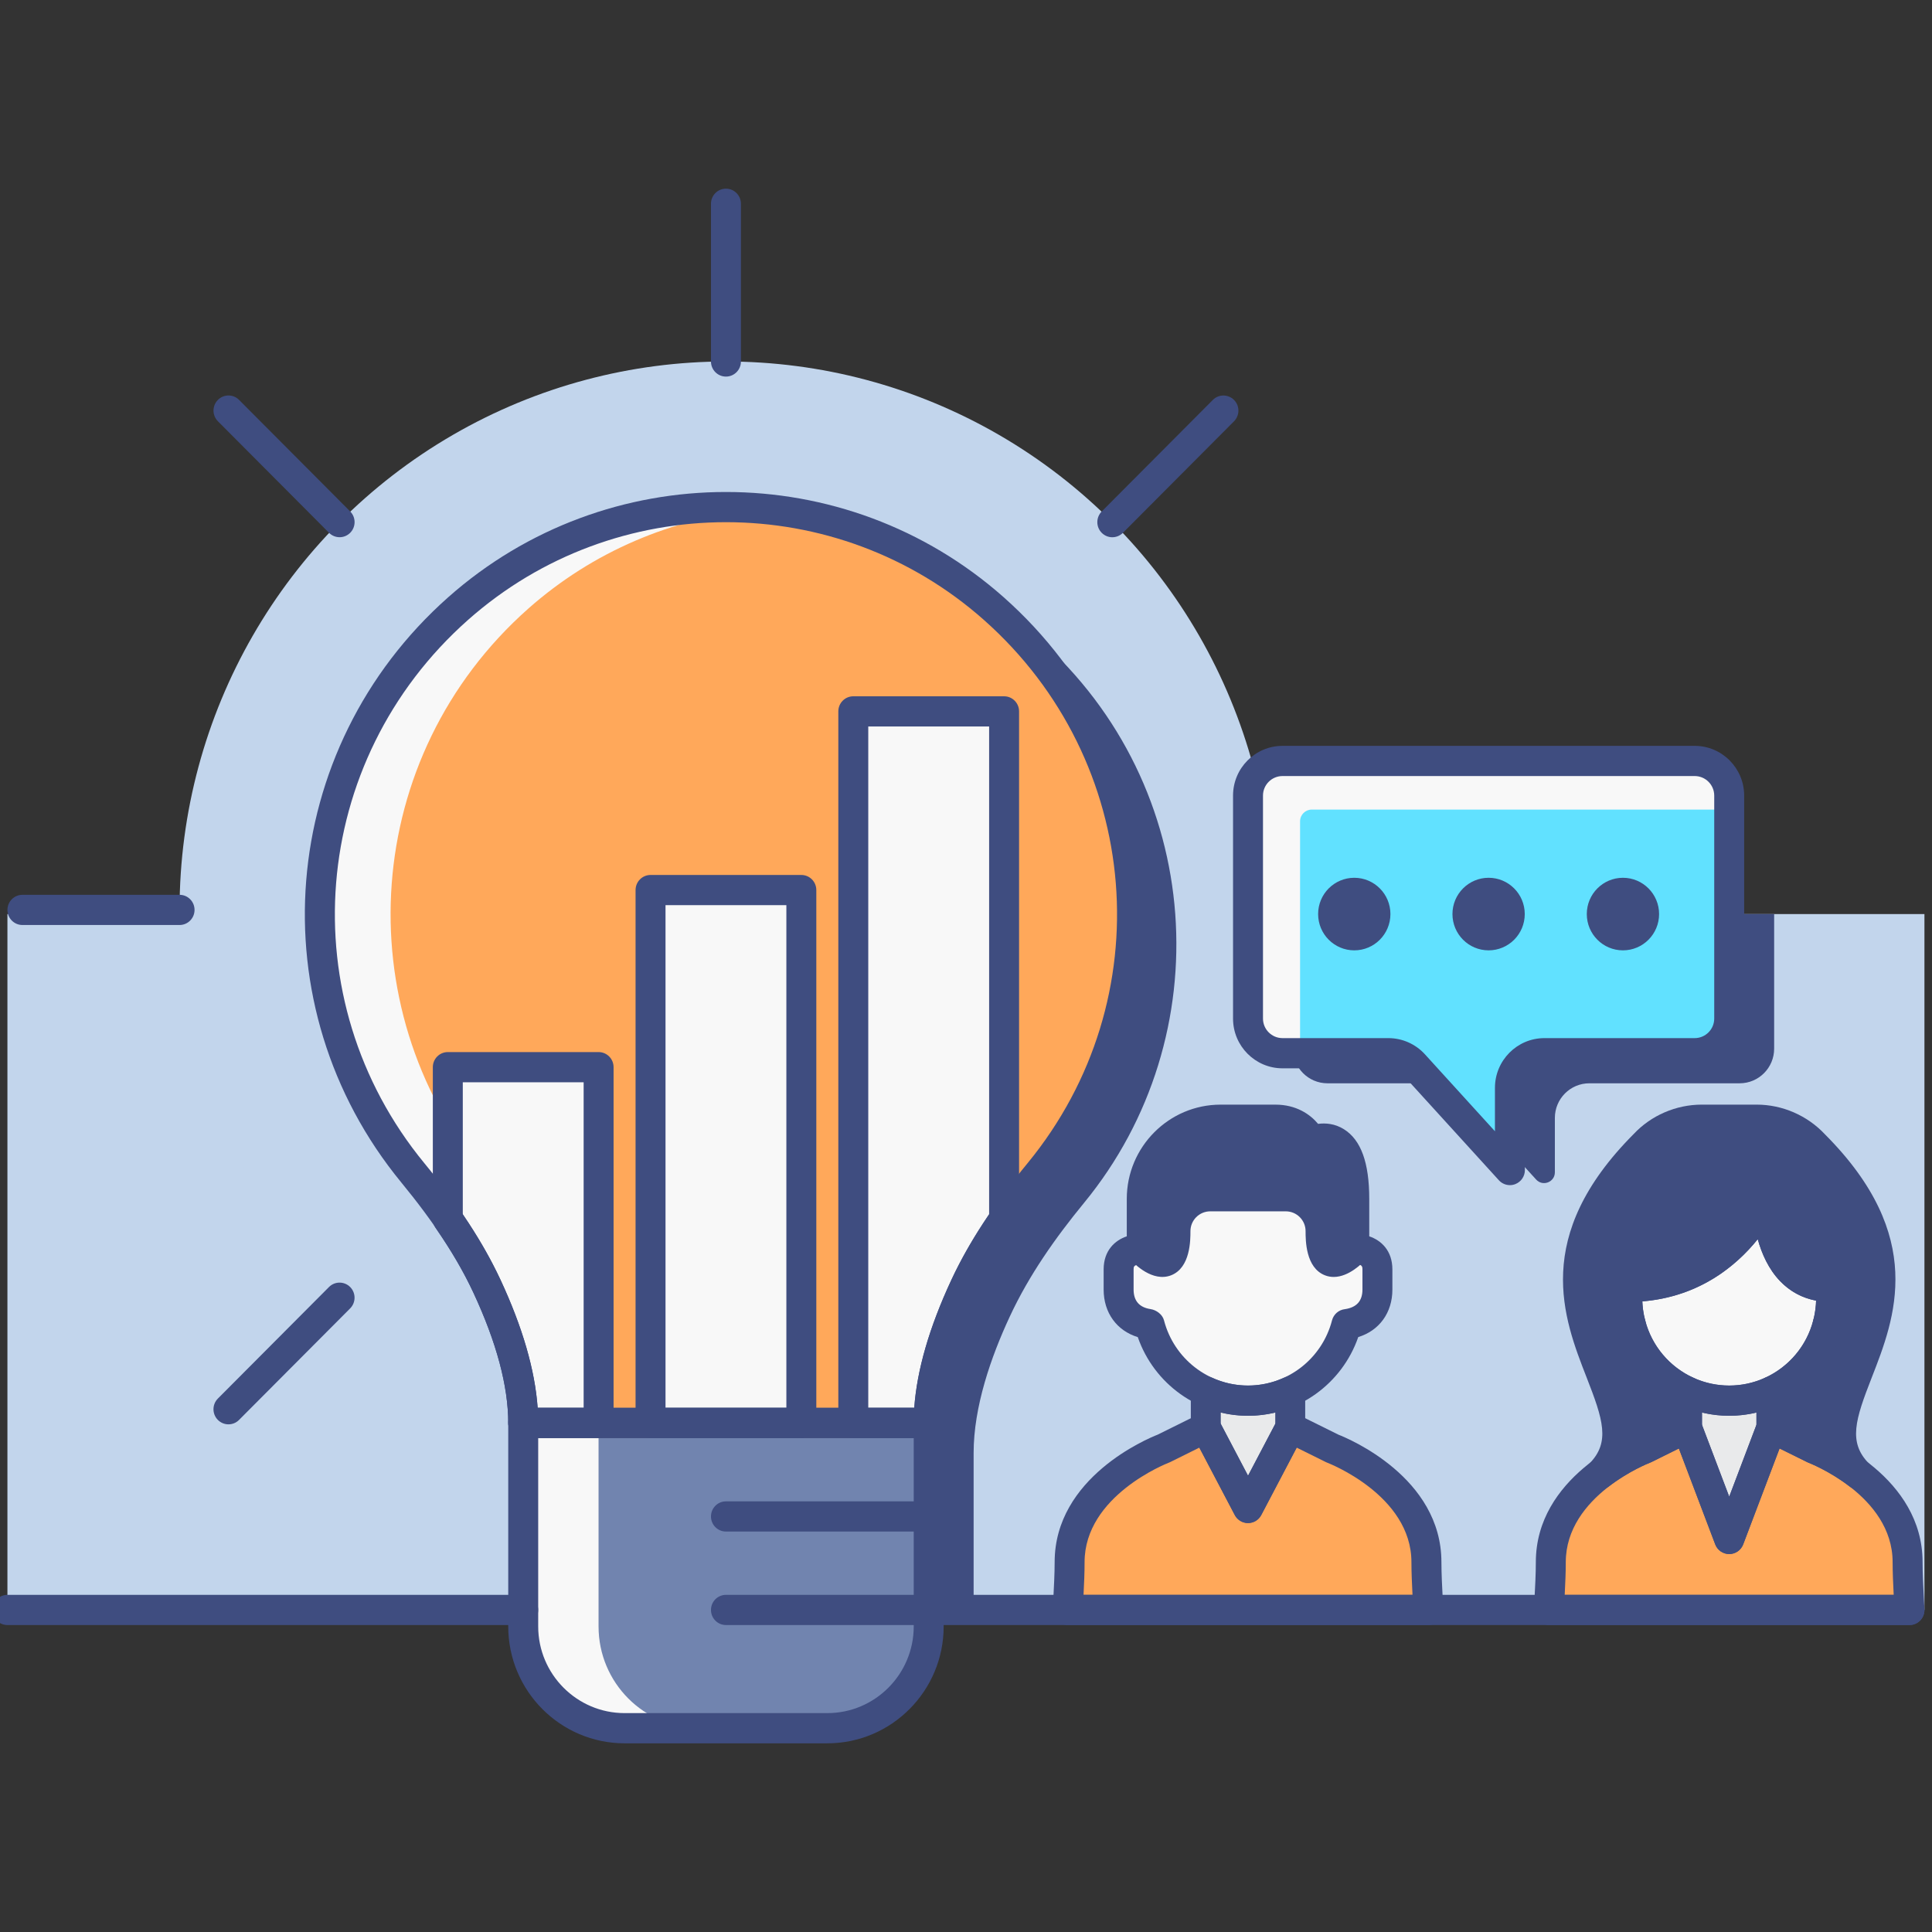 <?xml version="1.0" encoding="utf-8"?>
<!-- Generator: Adobe Illustrator 22.0.0, SVG Export Plug-In . SVG Version: 6.00 Build 0)  -->
<svg version="1.1" id="MARKET_RESEARCH_ICON_SET" xmlns="http://www.w3.org/2000/svg" xmlns:xlink="http://www.w3.org/1999/xlink"
	 x="0px" y="0px" viewBox="0 0 128 128" style="enable-background:new 0 0 128 128;" xml:space="preserve">
<rect x="0" y="0" width="128" height="128" fill="#333333" stroke="none"/>
<style type="text/css">
	.st0{fill:#C2D5EC;}
	.st1{fill:#61E1FF;}
	.st2{fill:#7184AF;}
	.st3{fill:#F8F8F8;}
	.st4{fill:#3F4D81;}
	.st5{fill:#3F4D80;}
	.st6{fill:#E9EAEB;}
	.st7{fill:#F79559;}
	.st8{fill:#FFA85A;}
</style>
<g>
	<g>
		<g>
			<g>
				<rect x="0.492" y="60.559" class="st0" width="127.007" height="46.105"/>
			</g>
			<g>
				<ellipse class="st0" cx="48.096" cy="60.286" rx="36.2" ry="36.336"/>
			</g>
		</g>
		<g>
			<g>
				<path class="st5" d="M64.505,106.664V96.267c0-3.063,1.148-6.364,2.402-9.055c1.271-2.73,3.009-5.199,4.919-7.525
					c9.051-11.023,8.049-27.573-3.006-37.372c-10.047-8.906-25.446-8.906-35.493,0c-11.056,9.8-12.058,26.349-3.006,37.372
					c1.91,2.326,3.647,4.795,4.919,7.525c1.253,2.691,2.402,5.992,2.402,9.055v10.397H64.505z"/>
			</g>
			<g>
				<path class="st5" d="M85.661,60.559v8.917c0,1.267,1.023,2.295,2.286,2.295h7.014c0.642,0,1.255,0.271,1.688,0.747l5.125,5.631
					c0.439,0.482,1.24,0.171,1.24-0.483v-3.601c0-1.267,1.023-2.294,2.286-2.294h9.956c1.262,0,2.286-1.027,2.286-2.294v-8.917
					H85.661z"/>
			</g>
		</g>
		<g>
			<path class="st8" d="M64.993,40.323c-10.047-8.906-25.446-8.906-35.493,0c-11.056,9.8-12.058,26.349-3.006,37.372
				c1.91,2.326,3.647,4.795,4.919,7.525c1.253,2.691,2.402,5.992,2.402,9.055h13.432h13.432c0-3.063,1.148-6.364,2.402-9.055
				c1.271-2.73,3.009-5.199,4.919-7.525C77.051,66.672,76.049,50.122,64.993,40.323z"/>
		</g>
		<g>
			<path class="st2" d="M34.664,94.275v13.483c0,3.723,3.007,6.741,6.716,6.741h13.432c3.709,0,6.716-3.018,6.716-6.741V94.275
				H34.664z"/>
		</g>
		<g>
			<path class="st3" d="M36.908,85.219c1.26,2.689,2.401,5.996,2.401,9.053h-5.497c0-3.058-1.141-6.364-2.401-9.053
				c-1.27-2.729-3.006-5.199-4.912-7.52c-9.059-11.025-8.057-27.578,3.006-37.378c5.745-5.089,13.237-7.27,20.48-6.533
				c-5.418,0.548-10.687,2.729-14.983,6.533c-11.064,9.8-12.066,26.353-3.007,37.378C33.901,80.02,35.638,82.49,36.908,85.219z"/>
		</g>
		<g>
			<path class="st3" d="M46.374,114.5h-4.991c-3.711,0-6.718-3.018-6.718-6.743V94.272h4.991v13.485
				C39.656,111.482,42.663,114.5,46.374,114.5z"/>
		</g>
		<g>
			<g>
				<polygon class="st3" points="43.1,58.969 43.1,94.275 48.096,94.275 53.091,94.275 53.091,58.969 				"/>
			</g>
			<g>
				<path class="st3" d="M56.533,47.131v47.144h4.996c0-3.063,1.148-6.364,2.402-9.055c0.727-1.561,1.617-3.029,2.594-4.442V47.131
					H56.533z"/>
			</g>
			<g>
				<path class="st3" d="M29.669,70.703v10.076c0.977,1.412,1.867,2.881,2.594,4.441c1.253,2.691,2.402,5.992,2.402,9.055h4.996
					V70.703H29.669z"/>
			</g>
		</g>
		<g>
			<path class="st1" d="M82.684,52.71v14.774c0,1.267,1.023,2.294,2.286,2.294h7.014c0.642,0,1.255,0.271,1.688,0.747l6.364,6.993
				v-5.446c0-1.267,1.023-2.294,2.286-2.294h9.956c1.262,0,2.286-1.027,2.286-2.294V52.71c0-1.267-1.023-2.294-2.286-2.294H84.97
				C83.708,50.415,82.684,51.443,82.684,52.71z"/>
		</g>
		<g>
			<path class="st3" d="M114.561,52.711v0.926H86.907c-0.427,0-0.774,0.348-0.774,0.777v15.368h-1.161
				c-1.26,0-2.292-1.026-2.292-2.301v-14.77c0-1.265,1.032-2.291,2.292-2.291h27.307C113.539,50.42,114.561,51.446,114.561,52.711z"
				/>
		</g>
		<g>
			<g>
				<ellipse class="st5" cx="98.624" cy="60.559" rx="2.395" ry="2.404"/>
			</g>
			<g>
				<ellipse class="st5" cx="89.724" cy="60.559" rx="2.395" ry="2.404"/>
			</g>
			<g>
				<ellipse class="st5" cx="107.524" cy="60.559" rx="2.395" ry="2.404"/>
			</g>
		</g>
		<g>
			<g>
				<path class="st6" d="M111.767,92.185v2.398l2.797,7.377l2.797-7.377v-2.398c-0.853,0.391-1.798,0.614-2.797,0.614
					C113.566,92.799,112.621,92.576,111.767,92.185z"/>
			</g>
			<g>
				<path class="st8" d="M126.383,103.496c0-5.189-6.227-7.527-6.227-7.527l0,0l-2.795-1.386l-2.797,7.377l0,0l-2.797-7.377
					l-2.796,1.386l0-0.001c0,0-6.227,2.338-6.227,7.527c0,0.936-0.066,2.019-0.124,3.167h23.887
					C126.449,105.515,126.383,104.432,126.383,103.496z"/>
			</g>
			<g>
				<path class="st3" d="M121.315,85.26c-4.411,0-4.248-6.008-4.248-6.008s-2.502,6.008-9.254,6.008l0,0v0.761
					c0,3.742,3.023,6.776,6.751,6.776c3.729,0,6.751-3.034,6.751-6.776L121.315,85.26L121.315,85.26L121.315,85.26z"/>
			</g>
			<g>
				<path class="st6" d="M121.821,82.777c-0.074,0-0.146,0.007-0.217,0.017v0.37h-0.01c0,0.726-0.091,1.431-0.278,2.096h0v0.761
					c0,0.591-0.083,1.161-0.225,1.708c0.027-0.003,0.05-0.004,0.079-0.009c1.378-0.209,1.968-1.196,1.968-2.284v-1.333
					C123.137,82.777,121.821,82.777,121.821,82.777z"/>
			</g>
			<g>
				<path class="st6" d="M107.307,82.777c0.074,0,0.146,0.007,0.217,0.017v0.37h0.01c0,0.726,0.091,1.431,0.278,2.096h0v0.761
					c0,0.591,0.083,1.161,0.225,1.708c-0.027-0.003-0.05-0.004-0.079-0.009c-1.378-0.209-1.968-1.196-1.968-2.284v-1.333
					C105.991,82.777,107.307,82.777,107.307,82.777z"/>
			</g>
			<g>
				<path class="st5" d="M105.991,97.685L105.991,97.685c1.512-1.162,2.981-1.716,2.981-1.716l0,0.001l2.796-1.386v-2.398
					c0.004,0.002,0.008,0.003,0.011,0.005c-1.834-0.836-3.225-2.469-3.741-4.46v0c-0.027-0.003-0.05-0.004-0.079-0.009
					c-1.378-0.209-1.968-1.196-1.968-2.284v-1.333c0-1.327,1.316-1.327,1.316-1.327c0.074,0,0.146,0.007,0.217,0.017v0.37h0.01
					c0,0.726,0.091,1.431,0.278,2.096c6.752,0,9.254-6.008,9.254-6.008s-0.163,6.008,4.248,6.008l0,0v0
					c0.188-0.665,0.278-1.37,0.278-2.096h0.01v-0.37c0.07-0.01,0.143-0.017,0.217-0.017c0,0,1.316,0,1.316,1.327v1.333
					c0,1.088-0.59,2.075-1.968,2.284c-0.029,0.004-0.052,0.006-0.079,0.009v0c-0.517,1.993-1.91,3.627-3.746,4.462
					c0.006-0.003,0.012-0.004,0.018-0.007v2.398l2.795,1.386l0,0c0,0,1.469,0.553,2.98,1.715
					c-4.815-4.833,7.613-11.244-2.947-21.843v0c-0.953-1.02-2.308-1.658-3.812-1.658h-3.63c-1.503,0-2.858,0.637-3.812,1.658l0,0
					C98.377,86.441,110.806,92.851,105.991,97.685z"/>
			</g>
		</g>
		<g>
			<g>
				<path class="st6" d="M79.888,92.185v2.398l2.797,5.323l2.797-5.323v-2.398c-0.853,0.391-1.798,0.614-2.797,0.614
					C81.686,92.799,80.741,92.576,79.888,92.185z"/>
			</g>
			<g>
				<path class="st8" d="M94.504,103.496c0-5.19-6.227-7.527-6.227-7.527l0,0l-2.795-1.386l-2.797,5.323l0.001,0.001l-0.001,0.001
					l-0.001-0.001l0.001-0.001l-2.797-5.323l-2.796,1.386l0-0.001c0,0-6.227,2.338-6.227,7.527c0,0.936-0.066,2.019-0.124,3.167
					h23.887C94.57,105.515,94.504,104.432,94.504,103.496z"/>
			</g>
			<g>
				<path class="st5" d="M77.878,81.565c0-1.277,1.031-2.312,2.304-2.312h5.005c1.272,0,2.304,1.035,2.304,2.312
					c0,3.695,2.234,1.229,2.234,1.229v-3.366c0-5.245-2.838-3.816-2.838-3.816s-0.576-1.429-2.387-1.429h-3.63
					c-2.885,0-5.224,2.348-5.224,5.244v3.367C75.645,82.794,77.878,85.26,77.878,81.565z"/>
			</g>
			<g>
				<path class="st3" d="M89.941,82.777c-0.074,0-0.146,0.007-0.217,0.017c0,0-2.234,2.466-2.234-1.229
					c0-1.277-1.031-2.312-2.304-2.312h-5.005c-1.272,0-2.304,1.035-2.304,2.312c0,3.695-2.234,1.229-2.234,1.229
					c-0.07-0.01-0.142-0.017-0.217-0.017c0,0-1.316,0-1.316,1.327v1.333c0,1.088,0.59,2.075,1.968,2.284
					c0.029,0.004,0.052,0.006,0.079,0.009c0.755,2.914,3.387,5.068,6.526,5.068s5.771-2.154,6.526-5.068
					c0.027-0.003,0.05-0.004,0.079-0.009c1.378-0.209,1.968-1.196,1.968-2.284v-1.333C91.257,82.777,89.941,82.777,89.941,82.777z"
					/>
			</g>
		</g>
	</g>
	<g>
		<g>
			<g>
				<path class="st5" d="M48.096,24.95c-0.548,0-0.992-0.447-0.992-1V13.5c0-0.553,0.444-1,0.992-1c0.548,0,0.992,0.447,0.992,1
					v10.45C49.089,24.503,48.644,24.95,48.096,24.95z"/>
			</g>
		</g>
		<g>
			<g>
				<path class="st5" d="M73.693,35.594c-0.255,0-0.509-0.099-0.703-0.294c-0.387-0.392-0.385-1.024,0.003-1.415l7.362-7.39
					c0.389-0.391,1.015-0.387,1.404,0.003c0.387,0.392,0.385,1.024-0.003,1.415l-7.362,7.39
					C74.2,35.497,73.946,35.594,73.693,35.594z"/>
			</g>
		</g>
		<g>
			<g>
				<path class="st5" d="M15.136,94.366c-0.255,0-0.509-0.099-0.703-0.294c-0.387-0.392-0.386-1.024,0.003-1.415l7.362-7.39
					c0.388-0.389,1.017-0.386,1.403,0.003c0.387,0.392,0.386,1.024-0.003,1.415l-7.362,7.39
					C15.643,94.27,15.389,94.366,15.136,94.366z"/>
			</g>
		</g>
		<g>
			<g>
				<path class="st5" d="M11.896,61.284H1.485c-0.548,0-0.992-0.447-0.992-1s0.444-1,0.992-1h10.412c0.548,0,0.992,0.447,0.992,1
					S12.444,61.284,11.896,61.284z"/>
			</g>
		</g>
		<g>
			<g>
				<path class="st5" d="M22.5,35.592c-0.253,0-0.507-0.097-0.7-0.291l-7.362-7.39c-0.389-0.391-0.39-1.023-0.003-1.415
					c0.387-0.391,1.016-0.393,1.403-0.003l7.362,7.39c0.389,0.391,0.39,1.023,0.003,1.415C23.009,35.493,22.754,35.592,22.5,35.592z
					"/>
			</g>
		</g>
		<g>
			<g>
				<path class="st5" d="M54.813,115.499H41.38c-4.25,0-7.708-3.473-7.708-7.742V94.274c0-0.553,0.444-1,0.992-1h26.864
					c0.548,0,0.992,0.447,0.992,1v13.482C62.521,112.026,59.063,115.499,54.813,115.499z M35.657,95.274v12.482
					c0,3.166,2.568,5.742,5.724,5.742h13.432c3.156,0,5.724-2.576,5.724-5.742V95.274H35.657z"/>
			</g>
		</g>
		<g>
			<g>
				<path class="st5" d="M61.529,95.274H34.664c-0.548,0-0.992-0.447-0.992-1c0-2.438-0.776-5.342-2.308-8.63
					c-1.091-2.342-2.611-4.665-4.785-7.312c-9.593-11.684-8.225-28.709,3.115-38.762c10.492-9.3,26.314-9.298,36.804,0l0,0
					c11.34,10.052,12.708,27.078,3.115,38.762c-2.173,2.646-3.694,4.969-4.785,7.312c-1.531,3.288-2.308,6.191-2.308,8.63
					C62.521,94.827,62.077,95.274,61.529,95.274z M35.621,93.274h24.951c0.177-2.502,1.002-5.349,2.46-8.479
					c1.164-2.499,2.769-4.958,5.052-7.737c8.905-10.845,7.633-26.651-2.896-35.984l0,0c-9.744-8.637-24.439-8.637-34.183,0
					c-10.529,9.334-11.801,25.14-2.896,35.984c2.282,2.78,3.888,5.238,5.052,7.737C34.619,87.926,35.444,90.772,35.621,93.274z"/>
			</g>
		</g>
		<g>
			<g>
				<path class="st5" d="M61.529,107.663H48.096c-0.548,0-0.992-0.447-0.992-1s0.444-1,0.992-1h13.432c0.548,0,0.992,0.447,0.992,1
					S62.077,107.663,61.529,107.663z"/>
			</g>
		</g>
		<g>
			<g>
				<path class="st5" d="M61.529,101.469H48.096c-0.548,0-0.992-0.447-0.992-1s0.444-1,0.992-1h13.432c0.548,0,0.992,0.447,0.992,1
					S62.077,101.469,61.529,101.469z"/>
			</g>
		</g>
		<g>
			<g>
				<g>
					<path class="st5" d="M53.091,95.274H43.1c-0.548,0-0.992-0.447-0.992-1V58.969c0-0.553,0.444-1,0.992-1h9.991
						c0.548,0,0.992,0.447,0.992,1v35.306C54.083,94.827,53.639,95.274,53.091,95.274z M44.092,93.274h8.007V59.969h-8.007V93.274z"
						/>
				</g>
			</g>
			<g>
				<g>
					<path class="st5" d="M61.529,95.274h-4.996c-0.548,0-0.992-0.447-0.992-1V47.131c0-0.553,0.444-1,0.992-1h9.991
						c0.548,0,0.992,0.447,0.992,1v33.647c0,0.204-0.062,0.404-0.178,0.572c-1.048,1.516-1.87,2.921-2.51,4.294
						c-1.531,3.288-2.308,6.191-2.308,8.63C62.521,94.827,62.077,95.274,61.529,95.274z M57.525,93.274h3.047
						c0.177-2.502,1.002-5.349,2.46-8.479c0.651-1.397,1.47-2.816,2.5-4.329V48.131h-8.007V93.274z"/>
				</g>
			</g>
			<g>
				<g>
					<path class="st5" d="M39.66,95.274h-4.996c-0.548,0-0.992-0.447-0.992-1c0-2.438-0.776-5.342-2.308-8.63
						c-0.64-1.373-1.461-2.778-2.51-4.294c-0.116-0.168-0.178-0.368-0.178-0.572V70.703c0-0.553,0.444-1,0.992-1h9.991
						c0.548,0,0.992,0.447,0.992,1v23.571C40.652,94.827,40.208,95.274,39.66,95.274z M35.621,93.274h3.047V71.703h-8.007v8.763
						c1.03,1.513,1.848,2.932,2.5,4.329C34.619,87.926,35.444,90.772,35.621,93.274z"/>
				</g>
			</g>
		</g>
		<g>
			<g>
				<g>
					<path class="st5" d="M82.684,100.906L82.684,100.906c-0.367,0-0.705-0.205-0.877-0.532l-2.797-5.323
						c-0.076-0.144-0.115-0.305-0.115-0.468v-2.398c0-0.34,0.172-0.657,0.455-0.841c0.284-0.185,0.641-0.211,0.949-0.069
						c1.514,0.695,3.257,0.695,4.77,0c0.309-0.142,0.666-0.114,0.949,0.069c0.284,0.184,0.455,0.501,0.455,0.841v2.398
						c0,0.163-0.04,0.324-0.115,0.468l-2.797,5.323C83.389,100.701,83.051,100.906,82.684,100.906z M80.88,94.335l1.804,3.435
						l1.805-3.435v-0.751c-1.175,0.286-2.432,0.286-3.609,0V94.335z"/>
				</g>
			</g>
			<g>
				<g>
					<path class="st5" d="M94.628,107.663H70.741c-0.272,0-0.532-0.112-0.719-0.312c-0.188-0.198-0.286-0.466-0.272-0.739
						l0.029-0.553c0.048-0.928,0.094-1.805,0.094-2.563c0-5.617,6.147-8.181,6.822-8.445l2.755-1.365
						c0.481-0.239,1.064-0.048,1.315,0.43l1.922,3.655l1.92-3.655c0.25-0.478,0.833-0.669,1.315-0.43l2.754,1.365
						c0.675,0.265,6.822,2.828,6.822,8.445c0,0.759,0.046,1.636,0.094,2.563l0.029,0.553c0.014,0.273-0.084,0.541-0.272,0.739
						C95.16,107.551,94.9,107.663,94.628,107.663z M71.787,105.663h21.795c-0.039-0.77-0.071-1.499-0.071-2.167
						c0-4.443-5.525-6.569-5.58-6.59c-0.032-0.012-0.062-0.025-0.092-0.04l-1.93-0.957l-2.346,4.464
						c-0.002,0.003-0.004,0.006-0.005,0.009l-0.001,0.001v0.001c-0.001,0.001-0.001,0.002-0.002,0.003l0,0
						c-0.258,0.476-0.848,0.656-1.325,0.409c-0.203-0.105-0.356-0.271-0.446-0.466l-2.324-4.421l-1.931,0.958
						c-0.032,0.016-0.064,0.029-0.097,0.042c-0.147,0.057-5.576,2.193-5.576,6.587C71.858,104.164,71.826,104.894,71.787,105.663z"
						/>
				</g>
			</g>
			<g>
				<g>
					<path class="st5" d="M82.684,93.798c-3.309,0-6.228-2.113-7.303-5.211c-1.385-0.422-2.262-1.609-2.262-3.149v-1.333
						c0-1.268,0.761-1.936,1.533-2.195v-2.481c0-3.443,2.789-6.244,6.217-6.244h3.63c1.371,0,2.294,0.633,2.828,1.274
						c0.484-0.063,1.102-0.025,1.709,0.354c1.131,0.704,1.68,2.215,1.68,4.616v2.481c0.772,0.26,1.533,0.928,1.533,2.195v1.333
						c0,1.535-0.87,2.72-2.262,3.147C88.914,91.684,85.994,93.798,82.684,93.798z M75.51,83.785
						c-0.406,0.007-0.406,0.166-0.406,0.319v1.333c0,0.746,0.378,1.182,1.123,1.294c0.392,0.06,0.791,0.358,0.891,0.745
						c0.66,2.544,2.949,4.321,5.566,4.321c2.618,0,4.907-1.776,5.566-4.321c0.105-0.401,0.445-0.697,0.855-0.741
						c0.783-0.116,1.161-0.552,1.161-1.298v-1.333c0-0.122,0-0.327-0.325-0.327c-0.027,0-0.054,0.004-0.079,0.007
						c-0.284,0.043-0.572-0.045-0.788-0.236c-0.217-0.189-0.341-0.465-0.341-0.754v-3.366c0-2.277-0.566-2.807-0.739-2.915
						c-0.273-0.17-0.66-0.007-0.663-0.006c-0.247,0.125-0.535,0.14-0.795,0.041c-0.259-0.099-0.464-0.301-0.569-0.56
						c-0.03-0.066-0.394-0.805-1.468-0.805h-3.63c-2.334,0-4.233,1.904-4.233,4.244v3.366c0,0.289-0.124,0.563-0.34,0.754
						C76.08,83.736,75.793,83.823,75.51,83.785z"/>
				</g>
			</g>
			<g>
				<g>
					<path class="st5" d="M88.361,84.601c-0.191,0-0.386-0.033-0.581-0.109c-1.282-0.501-1.282-2.326-1.282-2.926
						c0-0.724-0.588-1.312-1.311-1.312h-5.005c-0.724,0-1.312,0.589-1.312,1.312c0,0.6,0,2.425-1.282,2.926
						c-1.233,0.478-2.446-0.769-2.676-1.023c-0.37-0.408-0.341-1.04,0.064-1.412c0.403-0.372,1.031-0.345,1.401,0.063
						c0.122,0.133,0.289,0.272,0.43,0.368c0.04-0.176,0.078-0.465,0.078-0.922c0-1.826,1.479-3.312,3.297-3.312h5.005
						c1.817,0,3.296,1.486,3.296,3.312c0,0.457,0.039,0.747,0.078,0.923c0.142-0.097,0.311-0.238,0.433-0.371
						c0.37-0.404,0.998-0.433,1.401-0.058c0.402,0.373,0.431,1.002,0.062,1.408C90.264,83.683,89.372,84.601,88.361,84.601z"/>
				</g>
			</g>
		</g>
		<g>
			<g>
				<g>
					<path class="st5" d="M114.565,102.96c-0.411,0-0.78-0.256-0.927-0.643l-2.797-7.377c-0.043-0.114-0.065-0.235-0.065-0.357
						v-2.398c0-0.34,0.172-0.657,0.455-0.841c0.284-0.185,0.641-0.211,0.948-0.069c1.517,0.695,3.258,0.694,4.771,0
						c0.309-0.142,0.666-0.114,0.949,0.069c0.284,0.184,0.455,0.501,0.455,0.841v2.398c0,0.122-0.022,0.243-0.065,0.356
						l-2.797,7.377C115.345,102.704,114.977,102.96,114.565,102.96z M112.76,94.398l1.805,4.76l1.804-4.76v-0.814
						c-1.176,0.285-2.431,0.286-3.609-0.001V94.398z"/>
				</g>
			</g>
			<g>
				<g>
					<path class="st5" d="M126.508,107.663H102.62c-0.272,0-0.532-0.112-0.72-0.312c-0.187-0.199-0.285-0.467-0.271-0.74
						l0.027-0.515c0.05-0.941,0.097-1.831,0.097-2.601c0-5.617,6.147-8.181,6.822-8.445l2.755-1.365
						c0.251-0.124,0.544-0.135,0.8-0.033c0.26,0.103,0.465,0.311,0.565,0.573l1.87,4.933l1.869-4.932
						c0.1-0.263,0.305-0.472,0.565-0.574c0.259-0.102,0.55-0.091,0.8,0.033l2.755,1.365c0.674,0.265,6.822,2.828,6.822,8.445
						c0,0.759,0.046,1.636,0.094,2.563l0.029,0.553c0.014,0.273-0.084,0.541-0.272,0.739
						C127.04,107.551,126.78,107.663,126.508,107.663z M103.666,105.663h21.796c-0.039-0.77-0.071-1.499-0.071-2.167
						c0-4.443-5.525-6.569-5.58-6.59c-0.032-0.012-0.062-0.025-0.092-0.04l-1.819-0.901l-2.408,6.352
						c-0.147,0.388-0.516,0.644-0.927,0.644c-0.411,0-0.78-0.256-0.927-0.643l-2.409-6.353l-1.819,0.902
						c-0.032,0.016-0.064,0.029-0.097,0.042c-0.147,0.057-5.576,2.193-5.576,6.587C103.737,104.164,103.705,104.894,103.666,105.663
						z"/>
				</g>
			</g>
			<g>
				<g>
					<path class="st5" d="M114.564,93.798c-4.269,0-7.743-3.488-7.743-7.776v-0.761c0-0.553,0.444-1,0.992-1
						c6.022,0,8.317-5.341,8.339-5.395c0.185-0.443,0.651-0.695,1.124-0.591c0.467,0.102,0.796,0.523,0.783,1.005
						c-0.001,0.026-0.049,2.812,1.305,4.21c0.503,0.519,1.141,0.771,1.951,0.771c0.548,0,0.992,0.447,0.992,1v0.761
						C122.307,90.31,118.833,93.798,114.564,93.798z M108.808,86.221c0.106,3.093,2.647,5.577,5.756,5.577
						c3.126,0,5.678-2.511,5.757-5.627c-0.925-0.176-1.724-0.607-2.383-1.29c-0.766-0.794-1.218-1.82-1.484-2.78
						C115.055,83.839,112.618,85.908,108.808,86.221z"/>
				</g>
			</g>
			<g>
				<g>
					<path class="st5" d="M121.114,88.728c-0.293,0-0.58-0.128-0.769-0.354c-0.208-0.248-0.297-0.583-0.214-0.897
						c0.127-0.49,0.192-0.979,0.192-1.454v-0.761c0-0.093,0.013-0.185,0.038-0.273c0.159-0.564,0.24-1.178,0.241-1.824
						c0-0.048,0.003-0.094,0.01-0.14v-0.229c0-0.5,0.366-0.923,0.858-0.991c0.114-0.016,0.231-0.025,0.352-0.025
						c0.927,0,2.308,0.62,2.308,2.327v1.333c0,1.729-1.104,3.013-2.812,3.272c-0.019,0.003-0.094,0.012-0.114,0.014
						C121.173,88.726,121.143,88.728,121.114,88.728z M121.604,83.164h0.01H121.604z"/>
				</g>
			</g>
			<g>
				<g>
					<path class="st5" d="M108.038,88.729c-0.037,0-0.073-0.002-0.109-0.006c-0.019-0.003-0.118-0.014-0.138-0.018
						c-1.688-0.256-2.792-1.54-2.792-3.269v-1.333c0-1.707,1.381-2.327,2.308-2.327c0.121,0,0.237,0.01,0.352,0.025
						c0.491,0.068,0.858,0.491,0.858,0.991v0.225c0.007,0.048,0.011,0.096,0.011,0.146c0,0.645,0.08,1.258,0.24,1.823
						c0.025,0.089,0.038,0.181,0.038,0.273v0.761c0,0.479,0.063,0.954,0.193,1.456c0.082,0.318,0.004,0.657-0.21,0.906
						C108.599,88.604,108.324,88.729,108.038,88.729z"/>
				</g>
			</g>
			<g>
				<g>
					<path class="st5" d="M105.991,98.685c-0.277,0-0.552-0.117-0.748-0.343c-0.344-0.396-0.324-0.994,0.047-1.366
						c1.414-1.419,0.914-2.934-0.17-5.71c-1.54-3.943-3.648-9.343,3.116-16.134c1.15-1.229,2.802-1.948,4.513-1.948h3.63
						c1.709,0,3.361,0.719,4.533,1.972c6.743,6.768,4.636,12.168,3.096,16.11c-1.084,2.776-1.584,4.292-0.171,5.711
						c0.37,0.371,0.391,0.969,0.047,1.365c-0.342,0.397-0.931,0.459-1.349,0.138c-1.378-1.06-2.712-1.569-2.726-1.574l-2.886-1.425
						c-0.339-0.168-0.554-0.517-0.554-0.897V92.38c-0.081-0.43,0.125-0.877,0.531-1.082c0.012-0.006,0.023-0.012,0.036-0.017
						c1.591-0.725,2.755-2.111,3.194-3.805c0.105-0.402,0.445-0.697,0.855-0.741c0.609-0.091,0.973-0.375,1.104-0.849
						c-0.184,0.231-0.465,0.374-0.773,0.374c-1.357,0-2.492-0.464-3.377-1.38c-0.766-0.794-1.218-1.82-1.484-2.78
						c-1.516,1.885-4.255,4.16-8.64,4.16c-0.308,0-0.59-0.143-0.774-0.374c0.13,0.474,0.487,0.757,1.068,0.845
						c0.392,0.06,0.791,0.358,0.891,0.745c0.439,1.692,1.602,3.078,3.19,3.802l0,0c0.008,0.004,0.016,0.008,0.023,0.012
						c0.38,0.191,0.589,0.597,0.548,1.001v2.292c0,0.381-0.215,0.729-0.554,0.897l-2.796,1.387c-0.033,0.017-0.067,0.03-0.101,0.043
						c-0.078,0.03-1.376,0.539-2.716,1.569C106.414,98.617,106.202,98.685,105.991,98.685z M106.028,87.897
						c0.266,0.912,0.607,1.786,0.938,2.636c0.612,1.567,1.236,3.167,1.168,4.708c0.289-0.133,0.469-0.201,0.49-0.209l2.151-1.07
						v-1.164c-1.649-0.928-2.893-2.418-3.515-4.211C106.785,88.442,106.369,88.207,106.028,87.897z M120.595,95.071
						c0.004,0,0.151,0.056,0.399,0.168c-0.07-1.54,0.554-3.139,1.167-4.706c0.332-0.851,0.674-1.726,0.94-2.639
						c-0.34,0.308-0.756,0.544-1.233,0.69c-0.621,1.793-1.864,3.284-3.515,4.213v1.162L120.595,95.071L120.595,95.071z
						 M108.516,83.019c0.007,0.048,0.011,0.096,0.011,0.146c0,0.366,0.026,0.723,0.078,1.065c5.433-0.439,7.526-5.312,7.547-5.363
						c0.185-0.443,0.651-0.695,1.124-0.591c0.467,0.102,0.796,0.523,0.783,1.005c-0.001,0.026-0.049,2.812,1.305,4.21
						c0.328,0.338,0.714,0.563,1.168,0.679c0.046-0.324,0.07-0.66,0.07-1.006c0-0.048,0.003-0.094,0.01-0.14v-0.229
						c0-0.5,0.366-0.923,0.858-0.991c0.513-0.069,1.166,0.018,1.728,0.404c-0.528-1.725-1.652-3.595-3.707-5.657
						c-0.831-0.89-1.928-1.366-3.11-1.366h-3.63c-1.182,0-2.28,0.477-3.09,1.343c-2.064,2.072-3.193,3.949-3.724,5.678
						c0.561-0.385,1.211-0.471,1.724-0.401c0.491,0.068,0.858,0.491,0.858,0.991V83.019z"/>
				</g>
			</g>
		</g>
		<g>
			<g>
				<path class="st5" d="M100.036,78.519c-0.272,0-0.54-0.113-0.732-0.324l-6.364-6.993c-0.244-0.269-0.592-0.423-0.955-0.423H84.97
					c-1.807,0-3.278-1.479-3.278-3.295V52.71c0-1.816,1.471-3.295,3.278-3.295h27.308c1.807,0,3.278,1.479,3.278,3.295v14.773
					c0,1.816-1.471,3.295-3.278,3.295h-9.956c-0.713,0-1.294,0.58-1.294,1.294v5.446c0,0.412-0.251,0.782-0.633,0.932
					C100.279,78.496,100.157,78.519,100.036,78.519z M84.97,51.415c-0.713,0-1.294,0.581-1.294,1.295v14.773
					c0,0.714,0.58,1.295,1.294,1.295h7.015c0.919,0,1.799,0.391,2.419,1.071l4.64,5.1v-2.877c0-1.816,1.471-3.294,3.278-3.294h9.956
					c0.713,0,1.294-0.581,1.294-1.295V52.71c0-0.714-0.58-1.295-1.294-1.295H84.97z"/>
			</g>
		</g>
		<g>
			<g>
				<path class="st5" d="M126.508,107.663H61.529c-0.548,0-0.992-0.447-0.992-1s0.444-1,0.992-1h64.979c0.548,0,0.992,0.447,0.992,1
					S127.056,107.663,126.508,107.663z"/>
			</g>
		</g>
		<g>
			<g>
				<path class="st5" d="M34.664,107.663H0.492c-0.548,0-0.992-0.447-0.992-1s0.444-1,0.992-1h34.172c0.548,0,0.992,0.447,0.992,1
					S35.212,107.663,34.664,107.663z"/>
			</g>
		</g>
	</g>
</g>
</svg>
